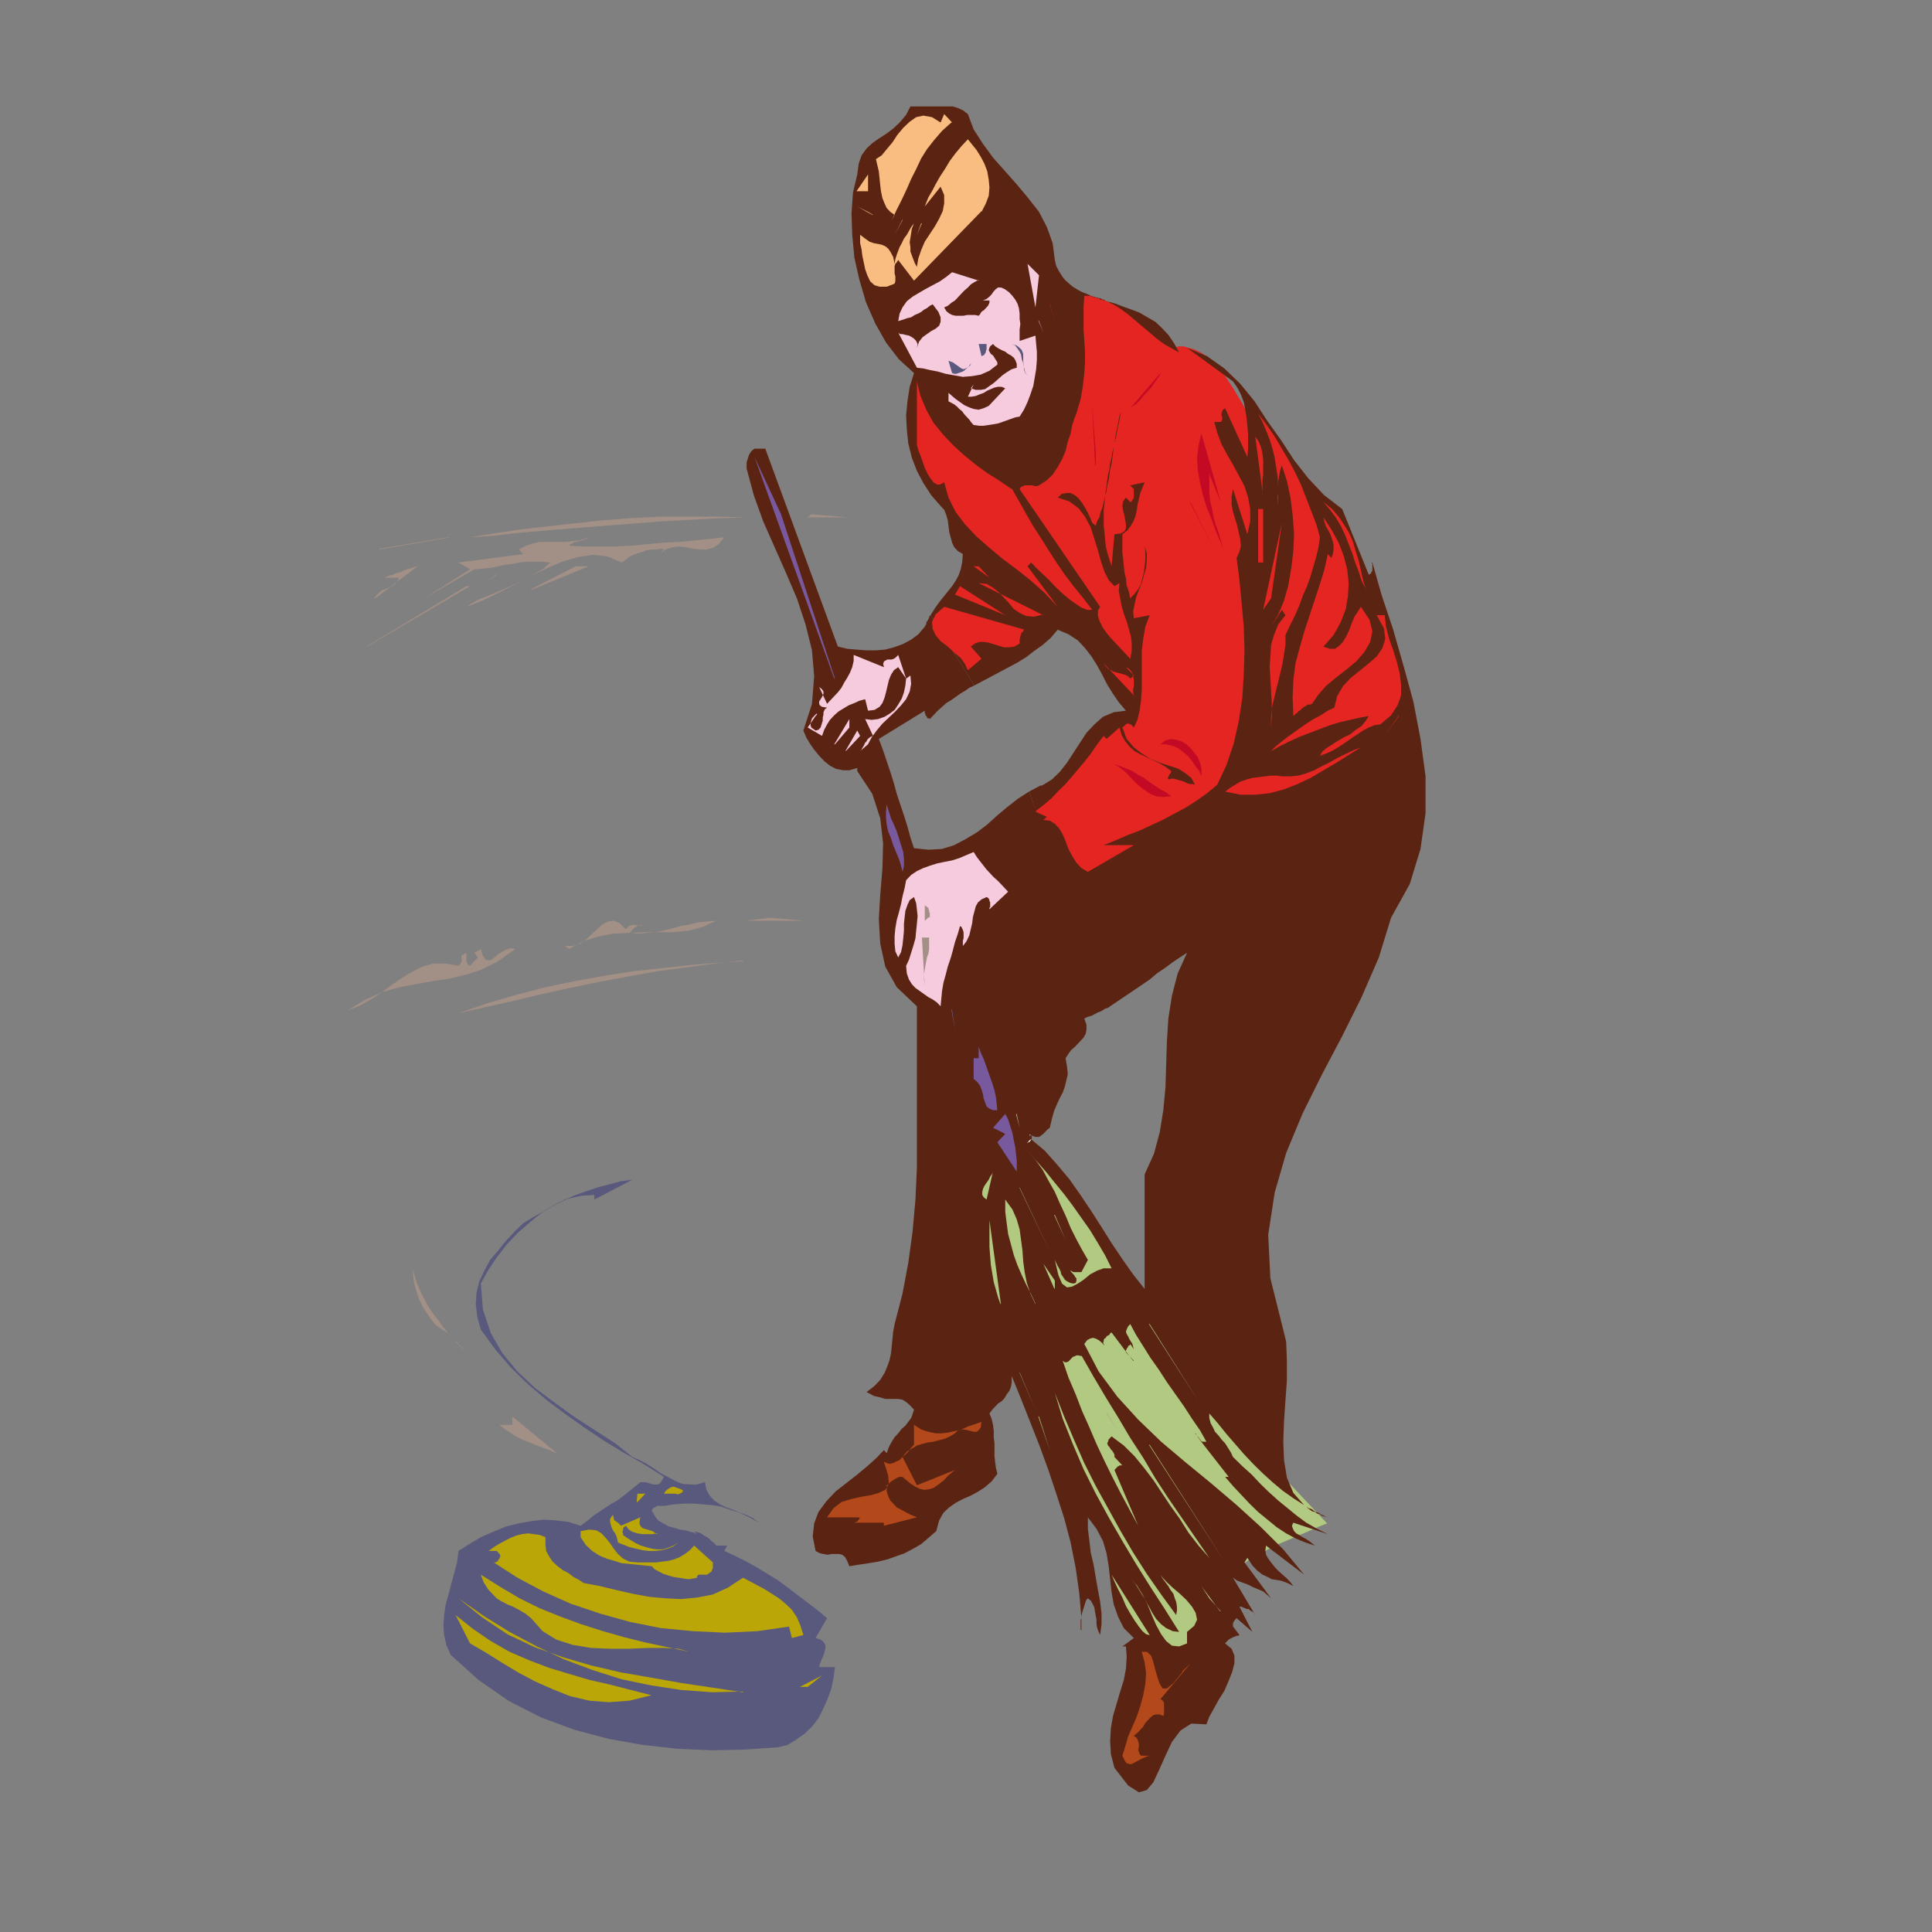 <?xml version="1.0" encoding="utf-8"?>
<!-- Generator: Adobe Illustrator 14.0.0, SVG Export Plug-In . SVG Version: 6.00 Build 43363)  -->
<!DOCTYPE svg PUBLIC "-//W3C//DTD SVG 1.1//EN" "http://www.w3.org/Graphics/SVG/1.1/DTD/svg11.dtd">
<svg version="1.1" id="Calque_1" xmlns="http://www.w3.org/2000/svg" xmlns:xlink="http://www.w3.org/1999/xlink" x="0px" y="0px"
	 width="500px" height="500px" viewBox="0 0 500 500" enable-background="new 0 0 500 500" xml:space="preserve">
<rect x="0" y="0" width="500" height="500" fill="#808080" stroke="none"/>
<g>
	<polygon fill="#B2C981" points="267.224,332.191 290.094,334.368 306.271,344.253 330.441,380.431 343.457,394.269 
		342.899,394.466 341.413,395.06 339.182,396.049 336.393,397.233 333.231,398.618 329.885,400.002 326.723,401.781 
		323.748,403.361 321.145,405.141 319.286,406.723 317.799,408.304 316.312,409.887 315.01,411.269 313.894,412.456 
		312.778,413.643 311.849,414.63 311.104,415.422 310.547,416.212 310.174,416.606 309.989,416.606 267.224,332.392 
		267.224,332.392 	"/>
	<polygon fill="#E42522" points="265.365,75.786 265.737,75.984 266.666,75.786 268.153,75.391 270.013,75.391 272.43,75.194 
		275.219,75.391 278.194,75.588 281.542,76.38 285.073,77.368 288.606,78.949 291.953,80.729 294.929,82.311 297.346,83.892 
		299.391,85.276 301.064,86.659 302.367,87.647 303.297,88.636 303.854,89.229 304.227,89.625 304.41,89.823 304.596,89.823 
		305.156,89.625 306.271,89.625 307.572,90.021 309.06,90.415 310.733,91.207 312.778,92.59 314.823,94.567 317.055,97.334 
		319.286,100.695 321.518,104.452 323.562,108.405 325.421,112.162 327.095,115.721 328.582,118.883 329.885,121.651 
		330.814,124.023 331.557,125.803 332.116,126.988 332.302,127.384 328.582,223.265 276.521,230.184 262.576,213.38 
		262.948,212.984 263.878,211.799 265.18,210.217 267.039,208.042 269.269,205.67 271.688,202.902 274.104,200.134 276.893,197.367 
		279.495,194.797 282.1,192.622 284.516,190.645 286.562,188.668 288.606,187.087 290.28,185.505 291.768,184.122 292.883,182.936 
		293.813,181.947 294.557,181.353 294.929,180.958 295.114,180.761 287.677,168.899 266.294,149.13 253.279,125.407 265.365,75.984 
		265.365,75.984 	"/>
	<polygon fill="#5B2412" points="279.867,422.143 279.867,421.945 279.867,421.55 279.867,421.154 279.867,420.957 279.867,420.561 
		279.867,420.165 279.867,419.968 279.867,419.573 279.867,419.178 279.867,418.783 279.682,419.178 279.682,419.573 
		279.682,419.968 279.682,420.363 279.682,420.761 279.682,420.957 279.682,421.353 279.682,421.748 279.867,421.945 
		279.867,422.341 279.867,422.341 	"/>
	<polygon fill="#5B2412" points="286.375,77.96 288.421,78.949 290.28,80.136 292.14,81.519 293.999,83.101 295.858,84.682 
		297.531,86.066 299.391,87.647 301.249,89.032 303.297,90.218 305.156,91.207 303.854,88.834 302.367,86.659 300.692,84.88 
		299.019,83.299 296.974,82.113 294.929,80.926 292.883,80.136 290.651,79.345 288.606,78.554 286.375,77.96 286.375,77.96 	"/>
	<polygon fill="#5B2412" points="282.844,76.774 283.213,76.972 283.587,76.972 283.959,77.17 284.331,77.17 284.516,77.368 
		284.889,77.565 285.261,77.565 285.633,77.763 286.003,77.763 286.375,77.96 286.003,77.763 285.817,77.565 285.445,77.565 
		285.073,77.368 284.703,77.17 284.331,77.17 283.959,76.972 283.587,76.972 283.213,76.774 282.844,76.774 282.844,76.774 	"/>
	<polygon fill="#5B2412" points="286.003,128.373 286.375,126.988 286.562,125.605 286.933,124.221 287.119,122.837 
		287.305,121.453 287.677,120.069 287.862,118.686 288.049,117.104 288.234,115.721 288.606,114.336 288.234,115.721 
		287.862,117.104 287.677,118.487 287.305,119.872 287.119,121.453 286.747,122.837 286.562,124.221 286.375,125.605 
		286.189,126.988 286.003,128.373 286.003,128.373 	"/>
	<polygon fill="#5B2412" points="337.508,389.522 338.065,389.918 338.438,390.314 338.995,390.71 339.554,391.105 340.296,391.303 
		340.854,391.699 341.598,391.896 342.155,392.292 342.899,392.489 343.643,392.688 343.085,392.489 342.342,392.095 
		341.783,391.896 341.226,391.5 340.483,391.303 339.924,390.907 339.367,390.512 338.624,390.314 338.065,389.918 337.508,389.522 
		337.508,389.522 	"/>
	<polygon fill="#5B2412" points="310.733,372.719 309.804,371.534 309.804,371.534 309.989,371.73 309.989,371.929 310.174,372.126 
		310.174,372.126 310.361,372.326 310.361,372.522 310.547,372.522 310.547,372.719 310.733,372.918 310.733,372.918 	"/>
	<polygon fill="#5B2412" points="341.598,400.002 341.413,400.002 341.413,400.002 341.226,400.002 341.041,400.002 
		341.041,400.002 340.854,400.002 340.668,400.002 340.483,400.002 340.483,400.002 340.296,400.002 340.296,400.002 
		340.296,400.002 340.296,400.002 340.296,400.002 340.296,400.002 340.296,400.002 340.296,400.002 340.296,400.002 
		340.483,400.002 340.483,400.002 341.598,400.002 341.598,400.002 	"/>
	<polygon fill="#5B2412" points="309.617,371.337 309.617,371.337 309.617,371.337 309.617,371.337 309.617,371.337 
		309.617,371.139 309.432,371.139 309.432,371.139 309.432,370.941 309.432,370.941 309.244,370.941 309.804,371.534 
		309.804,371.534 	"/>
	<polygon fill="#5B2412" points="293.255,352.16 291.396,349.788 291.396,349.788 291.396,349.788 291.396,349.788 291.396,349.788 
		291.396,349.788 291.396,349.985 291.396,349.985 291.396,349.985 291.396,349.985 291.396,349.985 293.44,352.16 293.44,352.16 	
		"/>
	<polygon fill="#5B2412" points="354.986,145.572 355.171,145.967 355.171,146.165 355.171,146.561 355.171,146.956 
		355.171,147.351 355.171,147.746 354.986,147.944 354.799,148.34 354.613,148.538 354.241,148.734 347.361,131.733 
		342.713,128.174 338.624,123.826 334.905,119.081 331.557,113.941 328.024,108.999 324.678,103.858 320.96,99.311 316.869,95.357 
		312.406,92.195 307.2,90.021 319.101,98.719 320.216,100.299 321.145,102.08 321.89,104.057 322.26,106.034 322.632,108.207 
		322.818,110.185 323.004,112.359 323.004,114.336 323.004,116.313 322.818,118.29 317.055,105.638 316.497,106.034 
		316.312,106.429 316.125,107.022 316.125,107.417 316.312,108.011 316.312,108.603 316.125,108.999 315.939,109.196 
		315.195,109.196 314.266,109.196 315.01,111.964 316.125,114.93 317.612,117.697 319.101,120.267 320.588,123.034 322.074,125.803 
		323.004,128.768 323.562,131.733 323.562,134.896 322.818,138.257 319.101,126.593 318.729,128.57 318.729,130.547 
		319.101,132.524 319.658,134.303 320.216,136.083 320.588,137.861 320.96,139.443 321.145,141.222 320.772,142.803 320.03,144.385 
		320.772,150.118 321.33,156.049 321.89,162.178 322.074,168.307 321.89,174.434 321.518,180.563 320.588,186.691 319.286,192.424 
		317.427,197.96 315.01,203.1 312.406,205.274 309.617,207.251 306.827,209.03 303.854,210.612 300.877,212.194 297.903,213.578 
		294.929,214.961 291.768,216.148 288.606,217.532 285.633,218.718 293.44,218.718 281.542,225.638 279.867,224.649 
		278.565,223.265 277.45,221.485 276.521,219.707 275.776,217.73 275.034,215.949 274.104,214.369 272.987,213.183 271.688,212.392 
		270.013,212.194 270.942,211.403 268.339,210.217 287.305,260.43 289.351,259.046 291.396,257.664 293.44,256.28 295.486,254.896 
		297.531,253.511 299.391,251.93 301.438,250.545 303.297,249.162 305.34,247.779 307.2,246.592 304.784,251.93 303.297,257.664 
		302.367,263.595 301.995,269.525 301.807,275.456 301.621,281.387 301.064,287.317 300.135,293.05 298.647,298.585 
		296.229,303.923 296.229,333.576 293.255,329.822 290.466,325.867 287.677,321.715 285.073,317.564 282.283,313.214 
		279.495,309.064 276.706,305.11 273.547,301.353 270.386,297.795 266.852,294.83 266.666,295.226 266.479,295.422 266.294,295.619 
		266.109,295.619 265.922,295.818 265.922,295.818 265.922,295.619 266.109,295.619 266.294,295.226 266.852,294.83 266.852,294.83 
		266.852,294.83 266.852,294.83 266.852,294.83 266.852,294.83 266.852,294.83 266.852,294.83 266.852,294.83 266.852,294.83 
		266.852,294.83 266.852,294.83 267.039,294.631 267.039,294.631 267.039,294.434 267.039,294.434 267.039,294.236 267.039,294.236 
		267.039,294.038 266.852,294.038 266.852,293.842 266.852,293.842 266.666,293.842 266.666,293.842 266.479,293.842 
		266.479,293.643 266.294,293.643 266.294,293.643 266.109,293.643 266.109,293.643 265.922,293.445 266.109,293.643 
		266.294,293.643 266.294,293.643 266.479,293.643 266.479,293.643 266.666,293.643 266.666,293.643 266.666,293.842 
		266.852,293.842 266.852,293.842 267.409,294.038 267.969,294.236 268.525,294.236 268.898,294.236 269.269,294.038 
		269.456,293.842 270.013,293.445 270.386,293.05 270.942,292.457 271.688,291.864 272.245,289.491 272.803,287.515 
		273.547,285.735 274.289,284.153 275.034,282.769 275.591,281.188 275.963,279.607 276.336,278.025 276.148,276.049 
		275.776,273.873 276.521,272.688 277.265,271.699 278.194,270.907 278.938,270.118 279.682,269.327 280.425,268.537 
		280.984,267.548 281.17,266.561 281.17,265.176 280.611,263.595 281.354,263.199 282.1,263 282.657,262.803 283.401,262.407 
		284.143,262.012 284.703,261.814 285.445,261.419 286.003,261.023 286.747,260.826 287.305,260.43 268.339,210.217 
		267.969,210.019 267.969,210.019 267.969,210.019 267.969,210.019 268.153,210.019 268.153,210.019 268.153,210.019 
		268.153,210.019 268.153,209.822 268.153,209.822 268.153,209.822 266.294,204.879 263.506,206.659 260.717,208.833 
		258.112,211.007 255.511,213.38 252.907,215.357 249.933,217.136 246.957,218.718 243.797,219.707 240.264,219.903 
		236.545,219.508 235.615,216.741 234.871,213.973 233.941,211.007 233.011,208.24 232.082,205.473 231.339,202.705 230.41,199.74 
		229.48,196.972 228.55,194.204 227.434,191.238 239.334,183.924 239.334,184.319 239.334,184.517 239.52,184.912 239.52,185.11 
		239.706,185.307 239.892,185.505 239.892,185.703 240.079,185.901 240.449,185.901 240.636,186.099 241.75,184.912 242.68,183.924 
		243.797,182.936 244.912,181.947 246.214,181.157 247.329,180.365 248.445,179.575 249.745,178.784 250.862,177.993 
		252.164,177.399 240.821,159.213 240.636,159.41 240.449,159.607 240.449,160.003 240.264,160.201 240.079,160.596 
		239.892,160.793 239.706,161.189 239.706,161.584 239.52,161.782 239.334,162.178 237.66,164.155 235.8,165.538 233.571,166.724 
		231.339,167.515 229.107,168.109 226.69,168.307 224.087,168.307 221.67,168.109 219.253,167.911 216.835,167.318 198.056,116.115 
		195.267,116.115 194.71,116.511 194.337,116.907 193.966,117.499 193.78,117.895 193.594,118.487 193.408,119.081 193.223,119.674 
		193.223,120.267 193.223,120.86 193.223,121.255 195.082,128.174 197.499,134.896 200.474,141.618 203.449,148.34 206.238,154.863 
		208.469,161.584 210.142,168.307 210.7,175.028 210.142,182.146 207.911,189.064 208.655,190.844 209.584,192.424 210.7,194.007 
		212.001,195.587 213.303,196.972 214.79,198.157 216.278,198.949 218.138,199.344 219.811,199.344 221.856,198.751 
		221.856,199.542 225.761,205.473 227.806,211.799 228.55,218.322 228.364,224.846 227.806,231.568 227.434,237.894 
		227.806,244.219 229.107,250.15 232.082,255.488 237.289,260.43 237.289,268.733 237.289,277.234 237.289,285.538 237.289,293.842 
		237.289,302.145 236.917,310.446 236.173,318.75 235.058,326.856 233.571,334.764 231.524,342.671 231.152,344.648 
		230.967,346.427 230.782,348.403 230.595,350.184 230.223,351.962 229.665,353.545 228.921,355.322 227.806,357.104 
		226.318,358.684 224.273,360.265 226.132,361.254 227.806,361.649 229.107,362.045 230.41,362.045 231.524,362.045 
		232.454,362.045 233.571,362.242 234.5,362.834 235.43,363.626 236.545,364.812 236.173,365.998 235.8,366.987 235.058,367.976 
		234.313,368.965 233.383,369.754 232.454,370.941 231.524,371.929 230.782,373.115 230.037,374.5 229.48,376.08 228.735,375.291 
		226.876,377.268 224.459,379.441 221.856,381.615 219.067,383.79 216.278,385.965 213.86,388.535 211.816,391.303 210.7,394.269 
		210.328,397.63 211.072,401.384 212.188,401.979 213.117,402.176 214.232,402.373 215.162,402.176 216.278,402.176 
		217.208,402.176 217.951,402.373 218.695,402.968 219.253,403.956 219.811,405.338 222.228,404.945 224.831,404.549 
		227.248,404.153 229.665,403.561 231.897,402.769 234.128,401.979 236.359,400.792 238.404,399.606 240.264,398.025 
		242.308,396.245 243.052,393.477 244.167,391.5 245.656,390.118 247.329,388.931 249.188,387.941 251.048,387.152 252.907,386.164 
		254.767,384.977 256.625,383.396 258.112,381.418 257.742,379.837 257.555,378.453 257.37,376.872 257.37,375.092 257.37,373.511 
		257.183,371.929 257.183,370.349 256.997,368.765 256.625,367.185 256.067,365.8 256.813,364.812 257.555,364.021 258.3,363.23 
		259.229,362.637 259.972,361.847 260.531,360.857 261.273,359.869 261.646,358.881 261.831,357.695 261.831,356.114 
		264.25,362.045 266.666,368.173 269.083,374.303 271.315,380.431 273.359,386.559 275.406,392.884 277.078,399.21 278.38,405.734 
		279.31,412.258 279.867,418.783 279.867,418.188 280.055,417.398 280.239,416.807 280.425,416.212 280.611,415.619 
		280.797,415.026 280.984,414.433 281.17,414.037 281.354,413.841 281.542,413.643 282.283,414.234 282.844,415.223 
		283.213,416.015 283.401,417.199 283.587,418.188 283.773,419.178 283.773,420.363 283.959,421.353 284.331,422.341 
		284.703,423.131 285.073,420.363 285.073,417.596 284.703,414.433 284.143,411.468 283.587,408.304 283.029,404.945 
		282.283,401.781 281.914,398.618 281.542,395.653 281.542,392.688 283.773,395.653 285.445,398.814 286.375,401.979 
		286.933,405.338 287.305,408.699 287.677,412.061 288.234,415.223 289.351,418.387 290.838,421.353 293.44,423.922 
		290.466,426.096 291.396,426.096 291.581,428.865 291.396,431.829 290.838,434.796 289.908,437.76 288.979,440.923 
		288.049,444.088 287.491,447.249 287.305,450.61 287.491,453.972 288.421,457.53 291.953,462.076 294.742,463.856 296.788,463.264 
		298.461,461.287 299.948,458.123 301.621,454.367 303.297,450.808 305.525,447.842 308.314,446.064 312.221,446.262 
		312.964,444.284 314.08,442.308 315.382,439.935 316.869,437.563 317.984,434.992 318.914,432.622 319.472,430.445 
		319.472,428.468 318.729,426.691 317.055,425.307 317.427,424.911 317.612,424.714 317.984,424.317 318.356,424.119 
		318.729,423.922 319.101,423.725 319.658,423.526 320.03,423.329 320.4,423.329 320.772,423.131 319.101,420.957 319.101,420.761 
		319.101,420.561 319.101,420.363 319.101,419.968 319.286,419.771 319.286,419.771 319.472,419.376 319.658,419.178 
		319.844,418.98 320.03,418.783 324.119,422.341 320.772,415.817 321.33,415.817 321.702,416.015 322.26,416.212 322.632,416.41 
		323.189,416.41 323.562,416.807 323.934,417.004 324.306,417.199 324.678,417.596 324.863,417.991 319.101,408.304 
		320.216,409.095 321.33,409.491 322.446,409.887 323.376,410.281 324.119,410.676 325.049,411.073 325.979,411.468 
		326.908,411.863 327.838,412.653 328.954,413.643 322.074,404.351 322.818,403.164 324.119,405.141 325.421,406.525 
		326.723,407.515 328.024,408.106 329.14,408.699 330.441,408.898 331.557,409.095 332.674,409.491 333.604,409.887 
		334.718,410.479 333.976,409.491 333.046,408.502 331.929,407.515 330.814,406.525 329.885,405.537 328.954,404.351 
		328.21,403.361 327.652,402.373 327.468,401.188 327.652,400.002 337.508,407.515 332.116,400.99 326.165,395.06 319.844,389.326 
		313.336,383.79 306.827,378.453 300.508,373.115 294.557,367.383 289.164,361.452 284.331,354.927 280.611,347.812 
		281.354,346.822 282.1,346.427 282.844,346.229 283.587,346.427 284.331,346.822 285.073,347.414 285.445,347.812 285.817,348.206 
		285.817,348.206 285.633,347.812 285.445,347.414 285.633,347.218 285.633,346.822 285.817,346.427 286.189,346.229 
		286.375,345.834 286.747,345.637 287.119,345.438 287.305,345.042 287.677,344.845 291.396,349.788 291.396,349.392 
		291.581,349.195 291.581,348.996 291.768,348.799 291.953,348.602 291.953,348.403 292.14,348.206 292.325,348.206 
		292.511,348.008 292.511,347.812 293.44,349.195 293.255,348.602 293.069,347.812 292.697,347.218 292.325,346.625 
		291.953,345.834 291.581,345.24 291.396,344.648 291.581,344.055 291.953,343.264 292.511,342.671 293.999,345.438 
		295.858,348.403 297.718,351.368 299.948,354.532 301.995,357.695 304.227,360.857 306.455,364.021 308.502,367.185 
		310.547,370.149 312.221,373.115 312.034,373.115 311.849,373.115 311.663,373.115 311.477,373.115 311.291,373.115 
		311.291,373.115 311.104,373.115 310.919,372.918 310.919,372.918 310.733,372.918 317.984,382.21 317.055,382.21 319.101,384.581 
		321.145,386.757 323.376,389.129 325.608,391.303 328.024,393.279 330.441,395.257 332.858,396.838 335.463,398.223 337.88,399.21 
		340.296,400.002 339.554,399.407 338.81,398.814 337.88,398.223 337.134,397.827 336.205,397.233 335.463,396.838 334.905,396.245 
		334.533,395.453 334.346,394.861 334.718,394.071 343.643,397.036 340.854,395.653 338.065,394.071 335.648,392.292 
		333.231,390.314 330.814,388.338 328.397,386.164 326.165,383.987 323.934,381.615 321.518,379.441 319.101,377.069 
		318.542,375.883 317.799,374.695 317.055,373.511 316.125,372.522 315.382,371.534 314.452,370.545 313.894,369.359 
		313.336,368.372 312.964,366.987 312.964,365.8 315.195,368.372 317.427,371.139 319.658,373.708 321.89,376.279 324.306,378.849 
		326.723,381.222 329.327,383.592 331.929,385.768 334.718,387.745 337.508,389.522 334.718,386.361 333.046,382.407 
		332.302,377.859 332.116,373.115 332.302,367.777 332.674,362.44 333.046,357.299 333.046,351.962 332.858,347.218 
		331.744,342.671 328.768,330.81 328.21,319.541 329.885,308.668 332.858,298.388 337.134,288.107 342.155,278.025 347.361,268.142 
		352.382,258.058 356.846,247.779 360.007,237.499 364.84,228.8 367.629,219.707 368.931,210.415 368.931,200.926 367.629,191.238 
		365.77,181.552 363.165,172.063 360.564,162.969 357.587,154.072 355.171,145.572 355.171,145.572 	"/>
	<polygon fill="#5B2412" points="288.421,114.336 288.792,113.348 288.979,112.359 289.164,111.371 289.351,110.382 
		289.536,109.591 289.722,108.603 289.908,107.615 290.094,106.626 290.28,105.638 290.466,104.847 290.28,105.638 290.094,106.626 
		289.722,107.615 289.536,108.603 289.351,109.591 289.164,110.58 288.979,111.371 288.792,112.359 288.606,113.348 
		288.606,114.336 288.606,114.336 	"/>
	<polygon fill="#5B2412" points="273.732,162.969 276.521,164.155 278.938,165.736 280.797,167.713 282.472,169.888 283.959,172.26 
		285.261,174.632 286.562,177.203 288.049,179.575 289.536,181.749 291.396,183.924 288.234,184.319 285.445,185.505 
		283.213,187.482 281.17,189.657 279.495,192.227 277.822,194.797 276.148,197.367 274.289,199.74 272.245,201.716 270.013,203.1 
		269.641,203.297 269.269,203.297 268.898,203.496 268.525,203.693 268.153,203.891 267.781,204.088 267.409,204.286 
		267.039,204.484 266.666,204.682 266.294,204.879 268.153,209.822 270.198,208.24 272.058,206.659 273.917,204.682 
		275.776,202.902 277.45,200.926 279.125,198.949 280.797,196.972 282.472,194.797 283.959,192.622 285.633,190.448 
		286.375,191.238 289.722,188.273 290.28,190.25 291.21,191.832 292.325,193.215 293.627,194.401 295.114,195.192 296.788,195.983 
		298.461,196.774 300.135,197.564 301.807,198.553 303.108,199.542 303.108,199.74 302.925,200.134 302.736,200.332 302.551,200.53 
		302.551,200.728 302.367,200.926 302.367,201.123 302.179,201.32 302.367,201.519 302.367,201.716 303.108,201.519 
		303.854,201.519 304.41,201.716 305.156,201.914 305.897,202.111 306.455,202.309 307.2,202.705 307.944,202.902 308.688,202.902 
		309.244,203.1 308.314,201.32 306.827,200.134 304.968,198.949 302.551,198.157 300.135,197.367 297.718,196.378 295.486,194.995 
		293.44,193.413 291.581,191.238 290.466,188.273 291.396,187.482 291.581,187.285 291.953,187.285 292.14,187.285 292.511,187.482 
		292.697,187.482 292.883,187.68 293.069,187.877 293.069,187.877 293.255,188.076 293.44,188.273 294.37,186.296 294.929,183.924 
		295.3,181.353 295.486,178.388 295.486,175.226 295.486,171.865 295.486,168.503 295.858,165.341 296.416,162.178 297.531,159.213 
		293.44,160.003 293.255,158.224 293.627,156.445 293.999,154.665 294.742,152.688 295.486,150.909 296.044,148.932 
		296.602,146.956 296.788,144.979 296.788,143.199 296.229,141.222 296.416,142.409 296.416,143.595 296.416,144.979 
		296.229,146.561 296.044,148.142 295.672,149.526 295.3,151.107 294.557,152.491 293.627,153.677 292.511,154.863 292.14,153.083 
		291.581,151.503 291.396,149.723 291.023,148.142 290.838,146.362 290.651,144.583 290.466,143.001 290.466,141.222 
		290.466,139.838 290.466,138.257 291.768,137.269 292.511,136.28 293.255,135.094 293.813,133.71 294.185,132.128 294.37,130.745 
		294.742,129.163 295.114,127.582 295.672,126.197 296.229,124.814 292.511,125.605 293.44,126.593 293.44,126.988 293.44,127.384 
		293.44,127.582 293.44,127.977 293.44,128.373 293.44,128.768 293.255,129.163 293.069,129.361 292.883,129.756 292.511,129.954 
		291.396,128.768 290.651,129.756 290.466,130.942 290.651,132.128 291.023,133.513 291.21,134.699 291.396,135.687 
		291.396,136.676 291.023,137.466 290.094,138.06 288.421,138.257 287.677,146.561 287.119,144.78 286.562,143.001 286.189,141.42 
		286.003,139.642 285.817,137.665 285.633,135.884 285.633,134.105 285.633,132.128 285.817,130.35 286.003,128.373 
		285.817,129.163 285.633,129.954 285.445,130.745 285.261,131.536 284.889,132.326 284.703,133.117 284.516,133.907 
		284.143,134.501 283.773,135.292 283.587,136.083 282.657,135.292 282.1,133.907 281.542,132.722 280.797,131.338 280.055,130.151 
		279.125,128.965 278.194,128.174 277.078,127.582 276.148,127.582 274.847,127.779 273.732,128.768 276.706,129.756 
		279.125,131.536 280.797,133.71 282.283,136.478 283.213,139.443 284.143,142.409 284.889,145.176 285.817,147.944 
		286.933,150.118 288.421,151.7 289.722,150.909 289.536,152.886 289.908,154.863 290.28,156.84 290.838,158.817 291.581,160.793 
		292.14,162.771 292.697,164.748 292.883,166.526 292.883,168.503 292.511,170.48 291.396,169.295 290.094,167.911 288.792,166.526 
		287.305,164.946 286.189,163.561 285.261,162.178 284.516,160.596 284.143,159.41 284.143,158.026 284.703,157.038 
		263.878,126.593 264.25,126 264.808,125.803 265.18,125.605 265.737,125.605 266.294,125.605 266.666,125.605 267.224,125.605 
		267.781,125.803 268.339,125.803 268.898,125.605 270.758,124.419 272.43,122.837 273.732,120.86 274.847,118.883 275.776,116.709 
		276.336,114.336 277.078,112.162 277.45,110.185 278.008,108.405 278.565,107.022 279.682,103.265 280.239,99.905 280.611,96.742 
		280.797,93.776 280.797,90.811 280.611,88.043 280.425,85.276 280.425,82.507 280.425,79.542 280.611,76.577 280.984,76.577 
		281.17,76.577 281.354,76.577 281.542,76.577 281.726,76.577 281.914,76.577 282.283,76.577 282.472,76.774 282.657,76.774 
		282.844,76.774 281.542,76.182 280.055,75.588 278.938,74.995 277.636,74.205 276.706,73.415 275.591,72.426 274.847,71.438 
		274.104,70.251 273.359,68.867 272.987,67.286 272.43,62.937 270.942,58.784 268.898,54.831 266.109,51.272 263.134,47.714 
		260.159,44.353 256.997,40.795 254.395,37.236 251.978,33.48 250.49,29.526 249.188,28.538 247.886,27.945 246.586,27.549 
		245.097,27.549 243.425,27.549 241.938,27.549 240.264,27.549 238.776,27.549 237.103,27.549 235.615,27.549 234.5,29.724 
		232.827,31.701 231.152,33.282 229.293,34.667 227.434,35.853 225.761,37.039 224.273,38.422 222.972,40.201 222.228,42.376 
		221.856,45.144 220.741,49.888 220.368,55.227 220.555,60.761 221.113,66.692 222.414,72.426 224.087,78.159 226.504,83.693 
		229.293,88.636 232.641,92.986 236.545,96.544 235.43,100.103 234.871,103.661 234.5,107.417 234.686,111.173 235.058,114.732 
		235.987,118.487 237.289,121.849 238.962,125.011 241.008,128.174 243.425,130.942 244.354,131.93 244.912,133.315 
		245.284,134.699 245.469,136.083 245.656,137.665 246.027,139.048 246.399,140.432 246.957,141.618 247.886,142.607 
		249.188,143.397 249.003,145.572 248.631,147.351 248.073,148.932 247.329,150.317 246.399,151.7 245.284,153.083 244.167,154.468 
		243.052,155.852 241.938,157.434 240.821,159.213 252.164,177.399 254.395,176.215 256.625,175.028 258.857,173.842 
		261.089,172.655 263.32,171.469 265.55,170.085 267.596,168.503 269.828,166.922 271.872,165.144 273.732,162.969 273.732,162.969 
			"/>
	<polygon fill="#FFFFFF" points="266.852,294.83 266.852,294.83 266.852,294.83 266.852,294.83 266.852,294.83 266.852,294.83 
		266.852,294.83 266.852,294.83 266.852,294.83 266.852,294.83 266.852,294.83 266.294,295.226 266.109,295.619 265.922,295.619 
		265.922,295.818 265.922,295.818 266.109,295.619 266.294,295.619 266.479,295.422 266.666,295.226 266.852,294.83 266.852,294.83 
			"/>
	<polygon fill="#FFFFFF" points="265.922,293.445 266.109,293.643 266.109,293.643 266.294,293.643 266.294,293.643 
		266.479,293.643 266.479,293.842 266.666,293.842 266.666,293.842 266.852,293.842 266.852,293.842 266.852,293.842 
		266.666,293.842 266.666,293.643 266.666,293.643 266.479,293.643 266.479,293.643 266.294,293.643 266.294,293.643 
		266.109,293.643 265.922,293.445 265.922,293.445 	"/>
	<polygon fill="#F9BD81" points="246.214,31.701 243.797,33.876 241.75,36.248 239.892,38.621 238.404,40.992 237.103,43.76 
		235.8,46.33 234.686,48.9 233.383,51.668 232.082,54.238 230.782,57.005 231.524,55.622 230.41,54.831 229.48,53.842 
		228.921,52.656 228.364,51.272 227.992,49.494 227.806,47.911 227.62,46.132 227.434,44.353 227.062,42.772 226.69,41.19 
		228.178,40.201 229.48,38.621 230.967,36.841 232.269,34.864 233.756,33.084 235.43,31.503 237.103,30.317 238.962,29.922 
		241.193,30.317 243.425,31.701 244.354,29.526 246.399,31.701 246.399,31.701 	"/>
	<polygon fill="#F9BD81" points="254.023,54.633 236.545,72.623 232.454,67.286 232.082,67.878 231.711,68.274 231.524,68.867 
		231.524,69.46 231.524,70.053 231.524,70.844 231.711,71.438 231.711,72.03 231.711,72.821 231.524,73.415 229.48,74.205 
		227.62,74.205 226.318,73.809 225.203,72.821 224.459,71.24 223.902,69.657 223.53,67.878 223.158,66.099 222.972,64.519 
		222.6,62.937 222.6,60.761 223.902,61.75 225.017,62.542 226.132,62.937 227.248,63.134 228.178,63.332 229.107,63.727 
		229.851,64.32 230.41,65.111 231.152,66.495 231.524,68.274 231.711,67.088 232.082,65.901 232.454,64.913 232.827,63.925 
		233.383,62.937 233.941,61.75 234.686,60.761 235.243,59.772 235.8,58.784 236.545,57.796 235.987,59.18 235.8,60.366 
		235.615,61.552 235.43,62.738 235.615,63.925 235.615,65.111 235.987,66.099 236.359,67.088 236.73,68.076 237.289,69.064 
		237.66,66.89 238.404,64.715 239.334,62.542 240.636,60.564 241.938,58.587 243.052,56.61 243.982,54.633 244.354,52.656 
		244.354,50.482 243.425,48.307 239.334,53.447 239.706,52.459 240.264,51.074 241.193,49.494 242.123,47.714 243.238,45.737 
		244.54,43.76 245.842,41.586 247.329,39.609 248.815,37.83 250.49,36.05 251.605,37.434 252.722,38.818 253.837,40.598 
		254.767,42.376 255.511,44.353 255.883,46.528 256.067,48.505 255.883,50.68 255.139,52.656 254.023,54.831 254.023,54.831 	"/>
	<polygon fill="#F9BD81" points="221.67,49.494 224.645,45.144 224.645,49.494 221.856,49.494 221.856,49.494 	"/>
	<polygon fill="#F9BD81" points="225.761,55.622 221.856,53.447 224.645,54.831 225.946,55.622 225.946,55.622 	"/>
	<polygon fill="#F9BD81" points="233.571,56.807 231.524,60.761 233.571,57.005 233.571,57.005 	"/>
	<polygon fill="#F9BD81" points="238.404,57.796 237.289,60.761 238.59,57.796 238.59,57.796 	"/>
	<polygon fill="#F7CBDE" points="267.969,79.542 265.922,68.274 268.898,71.24 267.969,79.542 267.969,79.542 	"/>
	<polygon fill="#F7CBDE" points="253.279,72.426 252.164,73.019 251.234,73.611 250.49,74.403 249.561,75.194 248.815,75.984 
		247.886,76.972 247.144,77.763 246.214,78.356 245.284,79.147 244.354,79.542 244.912,80.531 245.656,81.125 246.399,81.519 
		247.329,81.717 248.258,81.717 249.375,81.717 250.305,81.519 251.42,81.519 252.35,81.519 253.279,81.717 253.651,81.322 
		253.837,80.926 254.209,80.531 254.581,80.333 254.953,79.938 255.323,79.542 255.695,79.147 255.883,78.751 256.067,78.356 
		256.067,77.763 253.279,77.763 254.395,77.763 255.323,77.368 256.067,76.774 256.625,76.182 257.183,75.391 257.742,74.798 
		258.3,74.403 259.042,74.403 259.972,74.798 261.089,75.588 262.019,76.577 262.761,77.565 263.32,78.554 263.69,79.74 
		263.878,81.125 263.878,82.507 264.063,83.892 263.878,85.276 263.878,86.857 263.878,88.241 267.969,86.857 268.153,89.032 
		268.339,91.009 268.339,93.183 268.153,95.555 267.781,97.73 267.409,99.905 266.666,102.08 265.922,104.057 264.992,106.034 
		263.878,107.813 262.761,108.011 261.646,108.405 260.531,108.801 259.414,109.196 258.3,109.591 257.183,109.79 255.883,109.987 
		254.581,110.185 253.465,110.185 251.978,109.987 251.42,109.394 250.862,108.603 250.118,107.813 249.561,107.219 
		249.003,106.429 248.258,105.835 247.701,105.242 246.957,104.649 246.214,104.253 245.469,103.858 245.469,101.684 
		246.399,102.475 247.329,103.265 248.445,104.057 249.561,104.847 250.862,105.44 251.978,105.835 253.279,106.034 
		254.581,105.638 255.883,105.045 256.997,103.858 260.159,100.498 259.229,100.103 258.3,100.103 257.37,100.299 256.44,100.695 
		255.511,101.091 254.581,101.684 253.465,102.08 252.535,102.475 251.42,102.672 250.49,102.672 251.978,99.509 251.234,100.498 
		252.535,100.893 253.837,100.893 254.953,100.695 256.067,99.905 257.183,99.115 258.3,98.125 259.414,97.137 260.531,96.346 
		261.831,95.555 263.134,95.16 263.134,94.172 262.761,93.183 262.391,92.59 261.646,91.997 260.901,91.601 260.159,91.009 
		259.229,90.613 258.484,90.218 257.555,89.625 256.997,89.032 256.253,89.625 256.067,90.021 255.883,90.613 256.067,91.009 
		256.44,91.601 256.997,91.997 257.37,92.59 257.742,93.183 258.112,93.776 258.112,94.369 256.067,95.951 253.837,96.939 
		251.605,97.334 249.188,97.532 246.957,97.137 244.727,96.742 242.68,96.148 240.636,95.753 238.962,95.357 237.289,95.16 
		232.454,86.066 232.641,86.264 233.011,86.461 233.571,86.461 234.313,86.659 235.243,86.857 235.987,87.252 236.545,87.647 
		237.103,88.241 237.475,89.032 237.289,90.021 237.847,88.438 238.776,87.252 239.892,86.461 241.008,85.67 242.123,85.078 
		243.052,84.287 243.425,83.299 243.425,82.113 242.868,80.729 241.378,78.751 240.636,79.147 239.892,79.74 239.148,80.136 
		238.404,80.729 237.66,81.125 236.73,81.519 235.8,82.113 234.871,82.311 233.756,82.705 232.454,83.101 232.827,81.125 
		233.571,79.542 234.686,77.96 236.173,76.774 237.847,75.786 239.52,74.798 241.378,73.809 243.238,72.821 244.912,71.635 
		246.399,70.449 253.279,72.623 253.279,72.623 	"/>
	<polygon fill="#E42522" points="271.688,78.554 272.987,83.101 271.688,78.751 271.688,78.751 	"/>
	<polygon fill="#F7CBDE" points="268.711,82.903 270.013,86.066 268.898,83.101 268.898,83.101 	"/>
	<polygon fill="#59597D" points="255.323,89.032 255.323,89.427 255.323,89.625 255.323,90.021 255.323,90.415 255.139,90.811 
		255.139,91.207 254.953,91.403 254.767,91.799 254.395,91.997 254.023,92.195 253.279,89.032 255.323,89.032 255.323,89.032 	"/>
	<polygon fill="#59597D" points="265.922,97.334 265.55,96.742 265.18,95.951 264.992,94.962 264.808,93.974 264.436,92.986 
		264.25,91.799 263.878,91.009 263.32,90.218 262.761,89.427 261.831,89.032 263.134,89.427 263.878,90.021 264.436,90.613 
		264.808,91.601 264.808,92.59 264.808,93.578 264.992,94.765 264.992,95.753 265.365,96.544 265.922,97.334 265.922,97.334 	"/>
	<polygon fill="#59597D" points="251.234,94.172 250.862,94.567 250.675,94.962 250.118,95.357 249.745,95.753 249.188,96.148 
		248.631,96.346 248.073,96.544 247.516,96.742 246.957,96.742 246.399,96.544 245.469,93.38 246.027,93.578 246.586,93.776 
		247.144,94.172 247.701,94.567 248.258,94.962 248.815,95.357 249.375,95.555 249.933,95.357 250.675,94.962 251.234,94.369 
		251.234,94.369 	"/>
	<polygon fill="#E42522" points="272.803,96.346 276.521,100.498 272.987,96.544 272.987,96.544 	"/>
	<polygon fill="#C40925" points="292.511,105.638 300.32,96.544 300.135,97.137 299.578,97.928 298.833,98.917 298.089,100.103 
		296.974,101.288 296.044,102.276 295.114,103.463 294.185,104.452 293.255,105.045 292.511,105.638 292.511,105.638 	"/>
	<polygon fill="#E42522" points="261.831,126.396 263.878,129.954 265.737,133.315 267.596,136.478 269.641,139.642 271.5,142.607 
		273.547,145.769 275.591,148.734 277.822,151.7 280.239,154.665 282.657,157.828 281.354,157.828 279.867,157.236 278.38,156.248 
		276.706,155.061 274.847,153.479 273.175,151.897 271.5,150.118 269.828,148.538 268.153,146.956 266.852,145.572 265.922,146.561 
		273.732,157.038 270.386,153.479 266.852,150.317 263.134,147.351 259.414,144.583 255.883,141.618 252.722,138.85 
		249.745,135.687 247.329,132.524 245.469,128.768 244.354,124.814 243.238,125.407 242.495,125.407 241.565,124.814 
		240.821,123.826 240.079,122.64 239.334,121.058 238.776,119.476 238.219,117.895 237.66,116.511 237.289,115.127 237.289,98.719 
		238.219,102.475 239.706,106.034 241.565,109.394 243.982,112.359 246.586,115.127 249.375,117.697 252.535,120.267 
		255.511,122.442 258.672,124.419 261.831,126.593 261.831,126.593 	"/>
	<polygon fill="#C40925" points="283.401,120.267 282.657,104.847 283.587,117.301 283.587,120.464 283.587,120.464 	"/>
	<polygon fill="#E42522" points="341.598,139.048 341.226,141.618 340.668,143.99 339.924,146.561 339.182,149.13 338.252,151.7 
		337.134,154.271 336.205,156.84 335.091,159.41 333.788,161.979 332.674,164.353 332.674,166.922 332.302,169.295 331.929,171.667 
		331.372,174.04 330.814,176.411 330.257,178.586 329.697,180.958 329.14,183.33 328.954,185.703 328.954,188.273 329.14,185.11 
		329.14,181.947 328.954,178.784 328.768,175.621 328.582,172.655 328.768,169.888 328.954,166.922 329.697,164.353 
		330.814,161.584 332.674,159.213 331.744,157.828 328.954,162.178 330.814,159.014 332.302,155.457 333.416,151.503 
		334.161,147.153 334.718,142.607 334.905,138.06 334.533,133.315 333.976,128.768 333.046,124.419 331.744,120.464 
		331.372,121.453 331.187,122.442 330.999,123.43 330.814,124.419 330.814,125.407 330.814,126.593 330.814,127.582 
		330.627,128.768 330.627,129.756 330.627,130.942 330.814,128.373 330.814,125.803 330.627,123.232 330.257,120.86 
		329.885,118.487 329.327,116.115 328.582,113.744 327.652,111.371 326.723,109.196 325.608,107.022 327.838,109.987 
		329.885,112.953 331.744,116.115 333.604,119.278 335.275,122.442 336.765,125.605 338.065,128.965 339.367,132.326 
		340.668,135.687 341.598,139.048 341.598,139.048 	"/>
	<polygon fill="#C40925" points="312.964,122.442 312.964,125.011 312.964,127.186 313.15,129.559 313.708,131.733 314.08,133.907 
		314.638,135.884 315.382,137.861 315.939,139.838 316.497,141.815 317.055,143.397 315.939,140.432 314.638,137.466 
		313.522,134.303 312.221,131.14 311.291,127.977 310.547,124.814 309.989,121.651 309.804,118.487 310.174,115.325 
		310.919,112.162 315.939,129.954 312.964,122.64 312.964,122.64 	"/>
	<polygon fill="#E42522" points="326.908,128.57 324.863,112.953 325.793,114.336 326.351,115.721 326.723,117.301 326.908,119.081 
		326.908,120.86 326.908,122.64 326.723,124.419 326.723,126 326.723,127.384 326.908,128.768 326.908,128.768 	"/>
	<polygon fill="#78599E" points="215.906,175.621 195.267,118.29 202.147,133.117 216.092,175.621 216.092,175.621 	"/>
	<polygon fill="#C40925" points="307.944,129.954 314.266,142.211 308.13,129.954 308.13,129.954 	"/>
	<polygon fill="#E42522" points="353.499,152.491 352.382,150.317 351.639,147.944 350.709,145.572 349.965,143.199 
		349.035,140.826 348.105,138.455 346.99,136.083 345.688,133.907 344.201,131.93 342.527,129.954 344.759,131.733 346.432,133.71 
		347.92,135.884 349.221,138.06 350.15,140.234 350.895,142.803 351.639,145.176 352.196,147.549 352.754,150.118 353.499,152.688 
		353.499,152.688 	"/>
	<polygon fill="#E42522" points="325.608,131.733 326.908,131.733 326.908,145.572 325.608,145.572 325.608,131.733 
		325.608,131.733 	"/>
	<polygon fill="#A28F85" points="209.027,133.907 209.957,133.117 219.811,133.907 209.027,133.907 209.027,133.907 	"/>
	<polygon fill="#A28F85" points="193.037,133.907 186.343,134.105 179.091,134.501 171.654,134.896 164.03,135.489 156.407,136.083 
		148.969,136.676 141.532,137.269 134.467,137.861 127.773,138.652 121.638,139.048 127.773,138.06 134.281,137.071 141.161,136.28 
		148.226,135.489 155.478,134.699 162.915,134.105 170.538,133.71 177.975,133.71 185.599,133.71 193.223,133.907 193.223,133.907 	
		"/>
	<polygon fill="#E42522" points="342.342,167.318 344.201,167.911 345.502,167.911 346.618,167.12 347.548,166.132 348.478,164.55 
		349.221,162.969 349.779,161.387 350.522,159.607 351.452,158.224 352.196,157.038 354.429,160.399 355.171,163.364 
		354.613,166.132 353.126,168.701 351.08,171.074 348.478,173.249 345.688,175.422 343.085,177.598 341.041,179.97 339.554,182.146 
		338.995,182.342 338.438,182.342 337.88,182.738 337.508,182.936 336.95,183.33 336.578,183.726 336.021,184.122 335.648,184.517 
		335.091,184.912 334.718,185.307 334.533,180.563 334.718,176.016 335.275,171.667 336.393,167.515 337.508,163.561 
		338.81,159.607 340.111,155.654 341.413,151.7 342.713,147.549 343.643,143.397 344.572,144.385 344.944,143.397 345.131,142.211 
		345.131,141.222 344.944,140.234 344.572,139.048 344.201,138.06 343.643,137.071 343.085,136.083 342.713,134.896 
		342.527,133.907 344.572,137.071 346.432,140.432 347.733,143.792 348.663,147.351 349.035,150.909 348.85,154.271 348.291,157.63 
		346.99,160.992 345.131,164.353 342.527,167.318 342.527,167.318 	"/>
	<polygon fill="#E42522" points="326.908,157.828 331.744,135.292 328.954,154.863 326.908,157.828 326.908,157.828 	"/>
	<polygon fill="#A28F85" points="98.21,142.013 115.874,139.048 116.617,139.048 98.21,142.211 98.21,142.211 	"/>
	<polygon fill="#A28F85" points="152.131,139.048 151.758,139.443 151.201,139.642 150.643,139.838 150.085,140.036 
		149.713,140.036 149.155,140.234 148.598,140.234 148.226,140.63 147.668,140.826 147.296,141.222 151.015,141.42 154.92,141.42 
		159.01,141.42 163.287,141.222 167.563,140.826 171.84,140.432 176.116,140.234 180.021,139.838 183.926,139.443 187.458,139.048 
		185.971,140.826 184.483,141.815 182.81,142.211 181.137,142.211 179.277,142.013 177.603,141.618 175.744,141.42 174.071,141.618 
		172.211,142.211 170.724,143.397 171.84,142.211 170.91,142.013 169.794,142.211 168.679,142.211 167.376,142.409 166.262,142.803 
		164.96,143.199 163.844,143.595 162.729,144.188 161.799,144.979 160.869,145.572 157.151,143.99 153.432,143.595 149.528,144.188 
		145.437,145.374 141.346,147.153 137.256,149.13 133.165,151.305 128.889,153.479 124.798,155.457 120.708,157.038 
		122.195,156.049 124.054,155.061 126.1,154.271 128.517,153.282 130.749,152.293 133.351,151.107 135.768,149.921 138,148.734 
		140.416,147.351 142.462,145.572 140.231,145.374 138.186,145.374 136.326,145.374 134.467,145.572 132.607,145.967 
		130.749,146.165 128.889,146.561 127.03,146.956 124.984,147.153 122.752,147.351 109.737,154.863 121.638,147.351 
		118.663,145.572 135.396,143.397 134.281,142.211 136.14,141.222 138,140.63 139.672,140.234 141.346,140.234 143.02,140.234 
		144.507,140.234 146.181,140.234 148.04,140.036 150.085,139.838 152.317,139.048 152.317,139.048 	"/>
	<polygon fill="#A28F85" points="96.908,154.665 97.651,153.875 98.21,153.282 98.953,152.688 99.697,152.491 100.44,152.095 
		101.185,151.897 101.743,151.503 102.3,151.107 102.858,150.514 103.229,149.526 99.14,149.526 99.883,149.328 100.813,148.932 
		101.743,148.734 102.486,148.34 103.416,148.142 104.345,147.746 105.275,147.351 106.205,147.153 107.134,146.757 
		108.064,146.561 97.094,154.863 97.094,154.863 	"/>
	<polygon fill="#A28F85" points="137.442,152.491 148.969,146.561 152.317,146.561 137.442,152.688 137.442,152.688 	"/>
	<polygon fill="#E42522" points="256.067,149.526 251.978,146.561 253.279,146.561 256.067,149.526 256.067,149.526 	"/>
	<polygon fill="#A28F85" points="128.517,148.538 125.728,150.909 128.517,148.734 128.517,148.734 	"/>
	<polygon fill="#E42522" points="270.013,159.014 267.596,159.607 265.55,159.41 263.878,158.619 262.391,157.63 261.089,156.049 
		259.787,154.665 258.484,153.282 256.997,152.095 255.323,151.107 253.279,150.909 270.013,159.213 270.013,159.213 	"/>
	<polygon fill="#A28F85" points="94.862,167.318 120.708,151.7 121.638,151.7 95.048,167.318 95.048,167.318 	"/>
	<polygon fill="#E42522" points="247.144,153.875 248.445,151.7 260.159,159.213 247.144,153.875 247.144,153.875 	"/>
	<polygon fill="#C40925" points="335.463,151.7 333.788,157.038 335.463,151.7 335.463,151.7 	"/>
	<polygon fill="#E42522" points="264.992,162.969 264.808,163.364 264.62,163.561 264.25,163.957 264.25,164.353 264.063,164.55 
		264.063,164.946 263.878,165.341 263.878,165.736 263.878,166.132 263.878,166.526 262.576,167.318 261.273,167.515 
		259.787,167.515 258.484,167.12 257.183,166.724 255.883,166.33 254.581,166.132 253.465,166.132 252.35,166.526 251.234,167.318 
		254.023,170.48 250.49,173.446 249.745,171.865 248.631,170.283 246.957,168.899 245.284,167.318 243.425,165.934 242.123,164.353 
		241.378,162.771 241.193,160.992 242.123,159.014 244.354,157.038 265.18,162.969 265.18,162.969 	"/>
	<polygon fill="#E42522" points="358.331,159.014 358.705,162.178 359.446,165.144 360.564,168.307 361.493,171.271 
		362.235,174.237 362.608,177.203 362.608,179.97 361.679,182.54 360.007,185.11 357.218,187.482 355.729,187.68 354.241,188.273 
		352.754,189.064 351.267,190.053 349.779,191.041 348.105,192.227 346.618,193.215 344.944,194.204 343.271,194.995 
		341.598,195.587 342.155,194.599 343.271,193.61 344.572,192.82 346.061,191.832 347.733,190.844 349.407,190.053 350.895,188.867 
		352.382,187.877 353.499,186.494 354.241,185.307 352.01,185.703 349.407,186.296 346.804,186.89 344.201,187.68 341.598,188.668 
		338.995,189.657 336.393,190.645 333.788,191.832 331.372,193.018 328.954,194.401 330.069,193.215 331.557,192.03 
		333.046,190.844 334.718,189.657 336.393,188.471 338.065,187.285 339.924,186.099 341.783,185.11 343.643,183.924 
		345.316,183.134 346.061,180.168 347.548,177.598 349.593,175.422 351.824,173.644 354.241,171.667 356.288,169.888 
		357.775,167.713 358.517,165.341 358.147,162.573 356.288,159.213 358.331,159.213 358.331,159.213 	"/>
	<polygon fill="#F7CBDE" points="228.735,172.457 228.55,171.865 228.735,171.271 228.921,171.074 229.293,170.876 229.665,170.678 
		230.223,170.678 230.782,170.678 231.339,170.48 231.897,170.085 232.454,169.492 234.5,175.621 235.615,174.83 235.8,177.005 
		235.43,178.981 234.5,180.958 233.199,182.54 231.711,184.122 230.037,185.703 228.364,187.285 226.876,189.064 225.575,190.844 
		224.645,192.622 222.6,194.401 222.972,194.007 223.158,193.61 223.53,193.018 223.716,192.622 223.902,192.227 224.273,191.832 
		224.459,191.436 224.831,191.041 225.389,190.645 225.946,190.448 223.902,186.099 225.575,186.296 227.248,186.099 
		228.921,185.505 230.223,184.714 231.524,183.726 232.454,182.342 233.383,180.761 233.941,179.18 234.313,177.399 234.5,175.621 
		232.454,172.655 231.339,173.446 230.595,174.632 230.037,176.016 229.665,177.598 229.293,179.18 228.921,180.563 
		228.364,181.947 227.62,182.936 226.318,183.726 224.645,183.924 223.902,180.958 222.414,181.353 221.113,181.947 219.625,182.54 
		218.324,183.33 217.021,184.122 215.906,185.11 214.79,186.296 214.046,187.482 213.303,188.867 212.746,190.448 209.027,188.273 
		211.072,185.307 211.444,184.912 211.444,184.714 211.258,184.714 210.886,185.11 210.514,185.505 210.142,185.901 
		209.957,186.494 209.771,187.087 209.771,187.68 209.957,188.273 211.072,189.064 211.816,188.867 212.374,188.273 212.56,187.68 
		212.746,187.087 212.931,186.494 212.931,185.703 213.117,184.912 213.117,184.319 213.489,183.528 214.046,183.134 
		212.746,182.936 212.188,182.54 212.001,182.146 212.001,181.552 212.374,180.958 212.746,180.365 213.117,179.575 
		213.117,178.981 212.746,178.388 212.001,177.795 214.046,182.146 214.976,181.157 215.906,180.168 216.835,179.18 
		217.765,177.993 218.509,176.609 219.253,175.422 219.997,174.04 220.555,172.655 220.927,171.074 220.927,169.492 
		228.735,172.655 228.735,172.655 	"/>
	<polygon fill="#E42522" points="292.511,175.621 293.44,174.83 291.396,172.655 292.14,173.051 292.697,173.644 293.069,174.237 
		293.255,175.028 293.44,175.818 293.44,176.609 293.44,177.598 293.255,178.388 293.255,179.18 293.44,179.97 285.633,171.667 
		286.189,172.457 286.747,173.051 287.491,173.446 288.234,173.842 288.979,174.04 289.722,174.237 290.466,174.434 291.21,174.632 
		291.953,175.028 292.511,175.621 292.511,175.621 	"/>
	<polygon fill="#E42522" points="362.051,185.11 358.331,190.448 362.051,185.307 362.051,185.307 	"/>
	<polygon fill="#F7CBDE" points="215.906,192.622 219.811,186.099 219.811,188.273 216.092,192.622 216.092,192.622 	"/>
	<polygon fill="#F7CBDE" points="218.881,194.204 221.856,189.064 222.6,190.448 218.881,194.401 218.881,194.401 	"/>
	<polygon fill="#C40925" points="310.919,198.553 310.919,200.926 310.361,199.542 309.432,198.355 308.502,196.972 
		307.572,195.786 306.455,194.797 305.156,193.809 304.038,193.215 302.736,192.82 301.621,192.622 300.32,192.622 301.621,191.634 
		303.108,191.238 304.41,191.436 305.713,191.832 307.015,192.622 308.13,193.61 309.06,194.797 309.989,195.983 310.547,197.367 
		310.919,198.751 310.919,198.751 	"/>
	<polygon fill="#E42522" points="352.196,193.413 349.035,195.39 345.874,197.367 342.527,199.344 339.182,201.32 335.835,202.902 
		332.302,204.286 328.582,205.274 324.863,205.67 321.145,205.67 317.055,204.879 318.356,203.891 319.658,203.1 320.96,202.309 
		322.632,201.716 324.119,201.32 325.793,201.123 327.28,200.926 328.954,200.728 330.441,200.728 331.744,200.926 333.976,200.926 
		336.021,200.728 338.065,200.134 340.111,199.344 341.97,198.355 344.015,197.367 346.061,196.181 348.105,195.192 350.15,194.204 
		352.196,193.413 352.196,193.413 	"/>
	<polygon fill="#C40925" points="303.108,206.065 301.064,206.263 299.205,206.065 297.718,205.473 296.229,204.484 
		294.929,203.496 293.627,202.309 292.325,200.926 291.21,199.74 289.908,198.751 288.421,197.763 290.094,198.355 291.581,198.949 
		293.069,199.542 294.557,200.53 296.044,201.32 297.346,202.309 298.833,203.297 300.32,204.286 301.807,205.077 303.108,206.065 
		303.108,206.065 	"/>
	<polygon fill="#78599E" points="233.571,225.638 233.199,224.055 232.641,222.276 231.897,220.497 231.152,218.718 
		230.595,216.938 229.851,215.159 229.48,213.38 229.293,211.799 229.293,210.019 229.48,208.24 230.037,210.019 230.595,211.799 
		231.339,213.38 232.082,215.159 232.641,216.938 233.199,218.718 233.756,220.497 233.941,222.276 233.941,224.055 
		233.571,225.638 233.571,225.638 	"/>
	<polygon fill="#F7CBDE" points="260.901,230.777 256.067,235.324 256.067,234.928 256.253,234.73 256.253,234.336 256.253,233.94 
		256.253,233.545 256.067,233.149 256.067,232.951 255.883,232.557 255.695,232.359 255.323,232.161 254.023,232.753 
		253.094,233.545 252.535,234.533 252.164,235.917 251.792,237.301 251.605,238.882 251.234,240.464 250.862,242.046 
		250.118,243.626 249.188,244.814 249.188,244.219 249.188,243.43 249.375,242.836 249.375,242.243 249.375,241.649 
		249.375,241.255 249.188,240.661 249.003,240.267 248.815,239.871 248.445,239.673 247.886,241.649 247.144,243.826 246.586,246 
		246.027,247.976 245.284,250.15 244.727,252.325 244.167,254.303 243.797,256.477 243.61,258.453 243.425,260.43 242.495,259.441 
		241.378,258.652 240.264,258.058 239.148,257.269 238.032,256.477 236.917,255.687 235.987,254.698 235.243,253.511 
		234.686,251.93 234.5,249.953 235.243,248.372 235.8,246.592 236.359,244.814 236.917,242.836 237.103,240.859 237.289,239.08 
		237.475,237.103 237.289,235.324 237.103,233.742 236.545,232.161 235.43,232.951 234.871,234.138 234.313,235.719 
		234.128,237.301 233.941,239.08 233.941,240.859 233.756,242.836 233.571,244.615 233.199,246.395 232.454,247.779 
		231.711,246.196 231.524,244.219 231.524,242.243 231.711,240.267 232.082,238.092 232.641,236.114 233.199,233.94 
		233.571,231.963 234.128,229.788 234.5,227.812 235.8,226.428 237.289,225.44 238.962,224.649 240.636,224.055 242.495,223.462 
		244.354,223.067 246.399,222.672 248.258,222.079 250.118,221.288 251.978,220.497 252.722,221.684 253.465,222.672 
		254.395,223.857 255.323,225.044 256.253,226.032 257.183,227.021 258.3,228.009 259.229,228.998 260.159,229.986 261.089,230.975 
		261.089,230.975 	"/>
	<polygon fill="#A28F85" points="240.449,237.301 239.334,238.29 239.334,234.336 239.706,234.533 239.892,234.73 240.264,234.928 
		240.264,235.324 240.449,235.522 240.449,235.917 240.636,236.313 240.636,236.708 240.636,237.103 240.636,237.499 
		240.636,237.499 	"/>
	<polygon fill="#A28F85" points="193.037,238.29 199.358,237.499 207.911,238.29 193.223,238.29 193.223,238.29 	"/>
	<polygon fill="#A28F85" points="166.82,239.476 166.447,239.476 165.89,239.278 165.333,239.476 164.96,239.673 164.588,239.871 
		164.217,240.069 163.844,240.464 163.658,240.661 163.287,241.057 162.915,241.255 164.96,241.649 167.192,241.453 
		169.422,241.255 171.654,240.859 173.885,240.267 176.116,239.673 178.348,239.278 180.765,238.684 182.996,238.487 
		185.413,238.29 181.88,239.871 178.162,240.859 174.257,241.255 170.352,241.255 166.447,241.255 162.357,241.453 158.453,241.649 
		154.548,242.441 150.829,243.626 147.296,245.604 146.181,244.814 148.226,244.814 150.085,244.219 151.572,243.23 
		153.061,241.847 154.548,240.464 155.85,239.278 157.337,238.487 158.825,238.29 160.312,238.882 161.985,240.464 162.357,240.069 
		162.729,239.673 163.101,239.476 163.473,239.476 164.03,239.278 164.588,239.476 165.146,239.476 165.704,239.476 
		166.447,239.476 167.006,239.673 167.006,239.673 	"/>
	<polygon fill="#A28F85" points="240.449,242.638 240.449,244.219 240.449,245.604 240.264,246.791 239.892,247.779 
		239.706,248.768 239.52,249.756 239.334,250.941 239.148,252.127 239.148,253.511 239.334,255.291 238.59,242.638 240.636,242.638 
		240.636,242.638 	"/>
	<polygon fill="#A28F85" points="133.351,245.604 128.889,248.768 124.612,250.941 120.336,252.325 116.06,253.314 111.968,253.907 
		107.692,254.698 103.416,255.488 99.14,256.675 94.677,258.652 90.029,261.419 93.189,260.233 95.978,258.652 98.767,256.872 
		101.37,254.896 103.974,253.115 106.577,251.534 109.366,250.15 112.155,249.36 115.315,249.36 118.663,249.953 119.22,249.36 
		119.406,248.965 119.592,248.569 119.406,248.173 119.406,247.976 119.406,247.779 119.406,247.383 119.592,247.185 
		119.964,246.988 120.708,246.592 120.708,246.988 120.708,247.383 120.708,247.779 120.708,248.173 120.708,248.372 
		120.708,248.768 120.893,249.162 121.079,249.557 121.266,249.756 121.638,249.953 123.682,247.779 122.752,246.592 
		124.427,245.604 124.984,247.383 125.728,248.372 126.471,248.569 127.216,248.372 127.959,247.779 128.889,246.988 
		129.819,246.395 130.935,245.802 132.049,245.406 133.351,245.604 133.351,245.604 	"/>
	<polygon fill="#A28F85" points="192.293,248.569 185.041,249.36 177.603,250.349 170.166,251.337 162.543,252.722 155.106,254.104 
		147.482,255.687 140.231,257.269 132.793,259.046 125.728,260.629 118.663,262.211 126.1,259.641 133.537,257.465 141.161,255.488 
		148.783,253.907 156.407,252.522 164.03,251.337 171.468,250.545 178.719,249.756 185.599,249.162 192.293,248.768 
		192.293,248.768 	"/>
	<polygon fill="#78599E" points="246.214,261.222 247.144,266.561 246.399,261.419 246.399,261.419 	"/>
	<polygon fill="#78599E" points="258.112,287.317 256.997,287.317 256.067,286.922 255.323,286.329 254.953,285.341 
		254.581,284.353 254.395,283.165 254.023,281.979 253.651,280.991 252.907,280.003 251.978,279.211 251.978,273.873 
		253.279,273.873 253.279,270.907 253.837,272.491 254.581,274.072 255.139,275.652 255.695,277.234 256.253,278.815 
		256.813,280.398 257.37,282.177 257.742,283.956 257.927,285.538 258.112,287.515 258.112,287.515 	"/>
	<polygon fill="#78599E" points="262.948,302.935 258.112,295.619 260.159,293.445 256.997,291.864 260.159,288.306 
		260.901,289.688 261.461,291.469 262.019,293.248 262.391,295.226 262.761,297.003 262.948,298.783 263.134,300.364 
		263.134,301.55 263.134,302.538 263.134,303.133 263.134,303.133 	"/>
	<polygon fill="#B2C981" points="262.948,288.306 263.878,291.864 263.134,288.306 263.134,288.306 	"/>
	<polygon fill="#A28F85" points="204.936,297.795 209.027,297.795 204.936,297.795 204.936,297.795 	"/>
	<polygon fill="#B2C981" points="287.491,328.238 285.633,328.238 283.959,328.833 282.1,329.822 280.425,331.204 278.938,332.191 
		277.45,332.983 276.148,333.181 274.847,332.191 273.917,330.018 272.987,326.064 273.359,326.856 273.732,327.646 
		274.104,328.238 274.477,329.03 274.662,329.822 275.219,330.611 275.591,331.204 276.148,331.6 276.893,331.995 277.822,332.191 
		278.38,331.995 278.565,331.6 278.565,331.204 278.565,330.81 278.194,330.414 278.008,330.018 277.636,329.622 277.265,329.228 
		276.893,328.635 276.521,328.238 276.893,328.635 277.078,328.833 277.45,329.03 277.822,329.228 278.008,329.228 278.38,329.228 
		278.752,329.228 279.125,329.228 279.495,329.228 279.867,329.228 281.542,326.064 280.055,323.495 278.565,320.728 
		277.078,317.761 275.776,314.599 274.289,311.435 272.987,308.469 271.315,305.504 269.828,302.737 267.969,300.167 
		265.922,297.795 268.339,300.562 270.758,303.33 272.987,306.098 275.406,309.064 277.636,312.029 279.867,315.191 282.1,318.354 
		284.143,321.715 286.003,324.879 287.677,328.238 287.677,328.238 	"/>
	<polygon fill="#B2C981" points="255.323,310.446 254.581,309.854 254.209,309.261 254.209,308.469 254.395,307.68 254.767,306.889 
		255.323,306.098 255.883,305.307 256.253,304.516 256.813,303.726 256.997,303.133 255.323,310.446 255.323,310.446 	"/>
	<polygon fill="#59597D" points="153.804,310.446 153.804,309.261 150.458,309.458 146.924,310.249 143.578,311.83 140.231,313.808 
		137.07,316.377 133.909,319.146 131.12,322.11 128.517,325.472 126.286,328.833 124.427,332.191 124.984,338.914 127.03,345.042 
		130.005,350.184 133.909,354.927 138.557,359.277 143.578,363.034 148.783,366.788 153.99,370.149 159.196,373.511 
		163.658,377.069 165.518,377.859 167.376,378.849 169.236,380.034 170.91,381.222 172.77,382.21 174.629,383.198 176.489,383.987 
		178.533,384.188 180.392,384.188 182.438,383.592 182.81,385.569 183.74,387.152 184.855,388.338 186.343,389.326 188.016,390.118 
		189.689,390.71 191.548,391.5 193.223,392.095 194.896,392.884 196.383,394.071 193.966,392.688 191.363,391.5 188.945,390.71 
		186.715,389.918 184.297,389.522 181.88,389.326 179.462,389.129 177.045,389.129 174.443,389.326 171.84,389.723 171.468,389.723 
		171.096,389.723 170.724,389.723 170.352,389.723 170.166,389.723 169.794,389.918 169.422,390.118 169.051,390.314 
		168.865,390.512 168.679,390.907 169.422,392.292 170.352,393.477 171.654,394.269 173.141,395.06 174.629,395.453 175.93,395.851 
		177.418,396.049 178.719,396.442 179.648,396.641 180.392,397.036 179.648,396.245 180.207,396.442 180.951,396.641 
		181.694,397.036 182.252,397.431 182.996,397.827 183.554,398.223 184.111,398.814 184.669,399.21 185.041,399.606 
		185.413,400.002 188.202,400.002 187.458,401.384 190.434,402.769 193.223,404.153 196.012,405.734 198.614,407.314 
		201.217,408.898 203.634,410.676 206.238,412.653 208.841,414.63 211.444,416.606 214.046,418.783 211.072,423.922 
		212.374,424.317 213.117,424.911 213.489,425.504 213.675,426.296 213.489,427.085 213.303,427.876 212.931,428.865 
		212.56,429.655 212.188,430.645 212.001,431.435 216.092,431.435 215.72,434.203 215.162,436.97 214.232,439.54 213.117,442.11 
		211.816,444.68 210.142,446.854 208.283,448.634 206.052,450.215 203.82,451.6 201.403,452.192 192.851,452.784 184.297,452.983 
		175.373,452.588 166.447,451.6 157.523,450.019 148.598,447.645 140.045,444.483 131.864,440.331 123.868,434.796 116.617,428.272 
		115.501,425.702 114.944,423.131 114.758,420.561 114.944,417.991 115.315,415.422 116.06,412.653 116.803,409.887 
		117.547,407.118 118.291,404.351 118.663,401.384 121.452,399.606 124.427,397.827 127.587,396.442 130.935,395.06 
		134.095,394.269 137.442,393.676 140.789,393.279 143.95,393.477 147.11,393.872 150.271,394.861 152.131,393.477 153.804,392.095 
		155.292,391.105 156.779,390.118 158.267,389.129 159.754,388.338 161.055,387.349 162.543,386.164 164.03,384.977 
		165.704,383.592 166.447,383.592 167.192,383.592 167.75,383.79 168.493,383.987 169.051,384.188 169.794,384.188 170.352,384.188 
		170.91,383.79 171.282,383.198 171.84,382.21 166.82,379.046 161.613,376.08 156.407,372.918 151.387,369.557 146.367,365.998 
		141.346,362.242 136.698,358.288 132.235,353.938 128.146,349.195 124.427,344.055 123.497,340.694 123.125,337.53 
		123.311,334.565 124.054,331.6 125.356,328.833 126.844,326.064 128.889,323.691 130.935,321.122 133.165,318.75 135.396,316.575 
		138,314.995 140.789,313.411 143.392,311.83 146.181,310.446 148.969,309.261 151.758,308.272 154.734,307.283 157.709,306.492 
		160.684,305.703 163.658,305.307 153.804,310.446 153.804,310.446 	"/>
	<polygon fill="#B2C981" points="263.878,307.283 271.688,323.891 263.878,307.48 263.878,307.48 	"/>
	<polygon fill="#B2C981" points="267.969,337.333 266.852,334.961 265.55,332.392 264.436,330.018 263.32,327.448 262.391,324.879 
		261.646,322.11 260.901,319.343 260.531,316.575 260.159,313.61 260.159,310.446 262.019,313.018 263.134,315.587 263.878,318.157 
		264.25,320.926 264.62,323.691 264.808,326.461 265.18,329.228 265.737,331.995 266.666,334.764 267.969,337.53 267.969,337.53 	
		"/>
	<polygon fill="#B2C981" points="272.803,314.399 275.776,320.926 272.987,314.399 272.987,314.399 	"/>
	<polygon fill="#B2C981" points="258.857,337.333 258.3,335.753 257.742,333.775 257.183,331.799 256.813,329.622 256.44,327.448 
		256.253,325.076 256.067,322.704 256.067,320.33 256.067,318.157 256.067,315.784 259.042,337.53 259.042,337.53 	"/>
	<polygon fill="#B2C981" points="272.803,333.379 270.013,327.053 272.987,331.402 272.987,333.576 272.987,333.576 	"/>
	<polygon fill="#A28F85" points="115.688,344.845 114.385,344.055 112.899,343.065 111.596,341.483 110.482,339.903 
		109.366,338.122 108.436,336.146 107.692,333.973 107.134,331.995 106.948,330.018 106.763,328.238 107.32,330.215 
		107.878,331.995 108.622,333.775 109.366,335.356 110.295,337.135 111.226,338.718 112.341,340.299 113.456,341.684 
		114.572,343.264 115.874,344.845 115.874,344.845 	"/>
	<polygon fill="#B2C981" points="297.346,342.671 310.174,362.637 297.531,342.671 297.531,342.671 	"/>
	<polygon fill="#A28F85" points="117.733,347.02 121.638,350.973 117.919,347.02 117.919,347.02 	"/>
	<polygon fill="#B2C981" points="279.867,350.775 283.029,356.312 286.189,361.649 289.351,366.788 292.511,372.126 
		295.858,377.268 299.019,382.604 302.367,387.745 305.897,392.884 309.432,398.025 312.964,403.164 310.174,400.002 
		307.572,396.641 305.34,393.083 302.925,389.723 300.692,386.361 298.461,383 296.044,379.837 293.627,376.872 290.838,374.104 
		287.677,371.73 286.933,372.522 286.747,373.115 286.562,373.511 286.747,374.104 287.119,374.5 287.491,375.092 287.862,375.487 
		288.234,376.08 288.421,376.477 288.421,377.069 290.466,379.244 290.28,379.244 290.094,379.244 289.722,379.244 289.536,379.441 
		289.351,379.441 289.164,379.639 288.979,379.837 288.792,380.034 288.606,380.233 288.421,380.431 294.557,394.861 
		292.325,390.71 290.094,386.559 287.862,382.21 285.817,378.057 283.773,373.708 281.914,369.359 280.055,365.208 278.38,360.857 
		276.521,356.51 275.034,352.16 275.591,352.556 275.963,352.556 276.521,352.357 276.893,351.962 277.265,351.567 277.636,351.173 
		278.194,350.973 278.565,350.775 279.125,350.775 279.867,350.973 279.867,350.973 	"/>
	<polygon fill="#A28F85" points="112.899,352.16 124.427,362.637 112.899,352.16 112.899,352.16 	"/>
	<polygon fill="#B2C981" points="263.878,355.126 267.969,364.812 263.878,355.322 263.878,355.322 	"/>
	<polygon fill="#B2C981" points="304.41,417.794 304.596,416.807 304.596,415.817 304.41,414.63 304.038,413.643 303.666,412.456 
		302.925,411.468 302.367,410.479 301.621,409.491 300.877,408.502 300.32,407.515 300.877,408.304 301.995,409.491 303.48,410.876 
		305.34,412.456 307.015,414.037 308.502,415.817 309.432,417.398 309.804,419.178 309.06,420.761 307.2,422.341 307.2,425.307 
		305.156,426.096 303.297,425.898 301.807,424.714 300.508,422.935 299.205,420.561 298.089,417.991 296.974,415.223 
		295.672,412.653 294.185,410.281 292.511,408.304 293.813,409.887 294.929,411.665 296.044,413.445 297.159,415.422 
		298.089,417.199 299.205,418.98 300.508,420.363 301.807,421.353 303.48,422.143 305.156,422.341 301.438,416.41 297.718,410.676 
		293.999,404.745 290.466,398.814 286.933,392.688 283.587,386.559 280.425,380.233 277.636,373.708 275.034,367.185 
		272.987,360.463 275.406,366.591 278.008,372.719 280.611,378.649 283.587,384.581 286.747,390.314 289.908,396.049 
		293.255,401.781 296.788,407.314 300.508,412.653 304.41,417.991 304.41,417.991 	"/>
	<polygon fill="#A28F85" points="286.375,365.604 289.722,370.941 286.375,365.8 286.375,365.8 	"/>
	<polygon fill="#A28F85" points="143.95,376.08 142.648,375.487 141.161,374.896 139.486,374.303 138,373.708 136.513,373.115 
		135.024,372.522 133.537,371.73 132.049,370.742 130.749,369.952 129.261,368.765 132.607,368.765 132.607,366.591 144.135,376.08 
		144.135,376.08 	"/>
	<polygon fill="#B2C981" points="268.711,366.591 271.688,375.291 268.898,366.591 268.898,366.591 	"/>
	<polygon fill="#B3491A" points="254.023,367.777 253.837,369.359 253.279,370.149 252.722,370.545 251.978,370.545 
		251.234,370.349 250.49,370.149 249.561,369.952 248.815,369.952 247.886,370.149 247.144,370.941 245.842,371.73 244.54,372.326 
		243.052,372.719 241.565,373.115 240.079,373.313 238.59,373.708 237.289,374.104 235.987,374.896 234.686,375.685 
		233.571,377.069 237.289,384.384 247.144,380.431 245.469,381.813 244.167,383.198 242.868,384.188 241.75,384.977 
		240.636,385.372 239.334,385.569 238.219,385.372 236.917,384.779 235.43,383.79 233.571,382.21 233.199,382.21 232.641,382.21 
		232.269,382.407 231.897,382.604 231.524,382.803 230.967,383.198 230.595,383.396 230.223,383.79 229.851,384.188 229.48,384.384 
		229.48,385.965 229.851,387.152 230.41,388.338 231.152,389.129 232.082,390.118 233.199,390.71 234.313,391.303 235.43,391.896 
		236.359,392.292 237.289,392.688 228.735,394.861 228.735,394.071 220.927,394.071 221.113,394.071 221.484,393.872 
		221.67,393.872 221.856,393.872 221.856,393.676 222.042,393.477 222.228,393.279 222.414,393.083 222.414,392.884 222.6,392.688 
		214.046,392.688 215.72,390.314 217.765,388.733 220.368,387.941 222.972,387.349 225.389,386.953 227.434,386.361 
		229.107,385.569 230.037,383.987 229.851,381.813 228.735,378.257 229.48,378.649 230.223,378.849 231.152,378.649 
		231.897,378.257 232.827,377.859 233.571,377.069 234.313,376.477 235.058,375.685 235.8,374.695 236.545,373.906 236.545,368.765 
		238.404,369.952 240.264,370.545 242.123,370.941 243.797,370.941 245.469,370.742 247.144,370.349 248.815,369.952 
		250.49,369.161 252.35,368.567 254.023,367.976 254.023,367.976 	"/>
	<polygon fill="#B2C981" points="297.346,373.906 317.055,404.351 297.531,373.906 297.531,373.906 	"/>
	<polygon fill="#BAA606" points="176.673,385.569 176.673,386.164 176.302,386.361 175.93,386.559 175.373,386.757 174.814,386.559 
		174.257,386.559 173.513,386.559 172.955,386.559 172.397,386.559 171.84,386.559 172.211,385.965 172.583,385.569 
		173.141,385.175 173.513,384.977 174.071,384.779 174.443,384.779 175,384.977 175.559,385.175 176.116,385.372 176.859,385.768 
		176.859,385.768 	"/>
	<polygon fill="#BAA606" points="164.774,388.733 164.96,386.559 167.006,386.559 164.96,388.733 164.96,388.733 	"/>
	<polygon fill="#BAA606" points="160.684,394.861 165.704,392.688 165.518,393.676 165.518,394.466 165.89,395.06 166.262,395.453 
		166.82,395.653 167.563,395.851 168.122,396.049 168.865,396.245 169.422,396.641 169.794,397.036 170.352,396.838 
		170.352,396.838 169.794,396.838 168.865,397.036 167.563,397.036 166.262,397.036 164.96,396.838 163.658,396.442 
		162.729,395.851 161.985,394.861 161.799,395.06 161.427,395.257 161.241,395.653 161.241,396.049 161.055,396.442 
		161.241,396.838 161.241,397.233 161.427,397.431 161.799,397.63 161.985,397.827 163.287,398.618 164.588,399.407 165.89,400.002 
		167.192,400.396 168.679,400.792 169.98,400.99 171.468,400.99 172.77,400.595 174.257,400.002 175.559,399.21 174.257,400.199 
		172.77,400.792 171.282,401.188 169.608,401.384 167.936,401.384 166.262,401.188 164.588,400.792 162.915,400.396 
		161.427,399.804 159.939,399.21 159.754,398.42 159.568,397.63 159.196,396.838 158.639,396.049 158.267,395.257 158.08,394.664 
		157.895,393.872 157.895,393.083 158.267,392.489 158.825,391.896 158.639,392.292 158.825,392.688 158.825,393.083 
		159.01,393.477 159.382,393.676 159.568,393.872 159.939,394.071 160.312,394.466 160.498,394.664 160.869,394.861 
		160.869,394.861 	"/>
	<polygon fill="#BAA606" points="164.774,404.351 166.447,404.351 168.122,404.351 169.794,404.351 171.282,404.153 
		172.955,403.956 174.443,403.561 175.93,402.968 177.231,402.176 178.533,401.188 179.648,400.002 184.483,404.351 
		184.483,405.734 184.111,406.723 183.554,407.118 182.996,407.515 182.438,407.515 181.694,407.515 181.137,407.515 
		180.765,407.515 180.392,407.91 180.392,408.304 179.462,408.502 178.162,408.699 176.859,408.502 175.559,408.304 
		174.257,408.106 172.955,407.712 171.654,407.314 170.538,406.723 169.422,406.13 168.679,405.338 166.82,405.141 164.96,404.945 
		162.915,404.745 160.869,404.549 159.01,403.956 156.965,403.361 155.106,402.571 153.247,401.384 151.572,399.804 
		150.271,397.827 150.271,396.245 152.502,395.851 154.361,396.049 155.664,396.838 156.779,398.025 157.895,399.407 
		158.825,400.792 159.939,402.176 161.241,403.361 162.915,404.153 164.96,404.351 164.96,404.351 	"/>
	<polygon fill="#BAA606" points="141.161,397.827 141.161,399.804 141.346,401.384 142.09,402.769 143.02,404.153 144.321,405.338 
		145.623,406.327 147.11,407.118 148.412,408.106 149.899,408.898 151.015,409.688 155.292,410.479 159.382,411.468 
		163.658,412.456 167.936,413.245 172.211,413.643 176.302,413.841 180.392,413.445 184.483,412.653 188.388,410.876 
		192.293,408.304 194.152,409.292 196.012,410.281 197.871,411.269 199.73,412.456 201.589,413.643 203.263,415.026 
		204.936,416.606 206.238,418.584 207.167,420.761 207.911,423.131 204.936,423.922 204.193,420.957 196.012,422.143 
		187.644,422.537 179.277,422.143 171.096,421.353 163.101,419.771 155.292,417.596 147.668,415.026 140.603,411.863 
		133.909,408.304 127.773,404.351 127.959,404.351 128.146,404.351 128.331,404.351 128.517,404.153 128.703,404.153 
		128.889,403.956 128.889,403.758 129.075,403.561 129.261,403.361 129.261,403.164 129.447,402.968 129.447,402.571 
		129.447,402.373 129.261,402.176 129.261,402.176 129.075,401.979 128.889,401.781 128.889,401.584 128.703,401.584 
		128.517,401.384 126.471,401.384 127.773,400.396 129.075,399.606 130.563,398.814 132.049,398.025 133.537,397.431 
		135.024,397.036 136.698,396.838 138.186,397.036 139.672,397.233 141.161,397.827 141.161,397.827 	"/>
	<polygon fill="#B2C981" points="304.41,402.176 309.244,409.688 304.41,402.176 304.41,402.176 	"/>
	<polygon fill="#BAA606" points="178.348,427.48 175.559,426.691 171.84,426.491 167.563,426.491 162.915,426.691 157.895,426.691 
		153.061,426.491 148.226,425.702 143.95,424.317 140.416,422.143 137.442,418.783 135.954,417.596 134.281,416.606 
		132.793,415.817 131.306,415.223 129.819,414.433 128.517,413.643 127.401,412.456 126.286,411.269 125.17,409.491 
		124.427,407.515 129.447,410.676 134.467,413.643 139.672,416.212 145.065,418.387 150.458,420.363 156.036,422.143 
		161.613,423.725 167.192,425.108 172.77,426.296 178.348,427.48 178.348,427.48 	"/>
	<polygon fill="#B2C981" points="297.346,423.131 296.602,422.935 295.672,422.143 294.742,420.957 293.627,419.376 
		292.511,417.596 291.396,415.619 290.466,413.445 289.351,411.269 288.421,409.292 287.677,407.515 297.531,423.131 
		297.531,423.131 	"/>
	<polygon fill="#B2C981" points="315.753,417.004 310.919,410.479 312.964,413.643 315.939,417.004 315.939,417.004 	"/>
	<polygon fill="#B2C981" points="315.01,410.479 320.03,415.817 315.01,410.479 315.01,410.479 	"/>
	<polygon fill="#BAA606" points="192.293,437.76 184.297,437.957 176.302,437.365 168.493,436.18 160.869,434.599 153.432,432.227 
		145.995,429.457 138.929,426.096 131.864,422.341 125.17,418.188 118.663,413.643 124.798,418.584 131.306,422.935 
		138.372,426.296 145.623,428.865 153.061,431.039 160.684,432.818 168.679,434.203 176.489,435.586 184.483,436.772 
		192.293,437.957 192.293,437.957 	"/>
	<polygon fill="#BAA606" points="168.493,438.749 162.915,440.134 157.523,440.529 152.502,440.134 147.482,438.946 143.02,437.168 
		138.557,435.191 134.095,432.818 129.819,430.249 125.728,427.679 121.638,425.307 117.919,417.991 122.381,421.55 127.03,424.714 
		131.864,427.48 136.884,429.655 142.09,431.633 147.296,433.214 152.688,434.796 157.895,435.98 163.287,437.365 168.679,438.749 
		168.679,438.749 	"/>
	<polygon fill="#B3491A" points="305.897,432.622 308.13,430.445 300.32,439.737 300.692,439.935 301.064,440.331 301.249,440.727 
		301.249,441.122 301.249,441.714 301.249,442.11 301.249,442.703 301.249,443.099 301.249,443.495 301.064,444.088 300.135,443.69 
		299.205,443.69 298.461,443.888 297.718,444.483 297.159,445.075 296.416,445.865 295.858,446.854 295.114,447.645 294.37,448.437 
		293.44,449.227 294.185,449.818 294.557,450.61 294.742,451.402 294.742,452.192 294.557,452.784 294.742,453.38 294.929,453.972 
		295.3,454.367 296.229,454.367 297.531,454.367 296.788,454.564 295.858,454.96 295.114,455.356 294.37,455.749 293.627,456.146 
		292.883,456.541 292.325,456.541 291.581,456.345 291.023,455.554 290.466,454.367 291.21,451.995 291.953,449.426 
		293.069,446.854 294.185,444.284 295.114,441.519 295.858,438.749 296.416,435.783 296.602,433.016 296.229,430.249 
		295.486,427.48 296.788,427.48 297.903,428.468 298.461,430.05 299.019,432.227 299.578,434.203 300.135,435.783 300.877,436.97 
		301.995,436.97 303.666,435.586 306.085,432.622 306.085,432.622 	"/>
	<polygon fill="#BAA606" points="206.981,436.575 212.746,433.609 209.027,436.575 206.981,436.575 206.981,436.575 	"/>
</g>
</svg>
